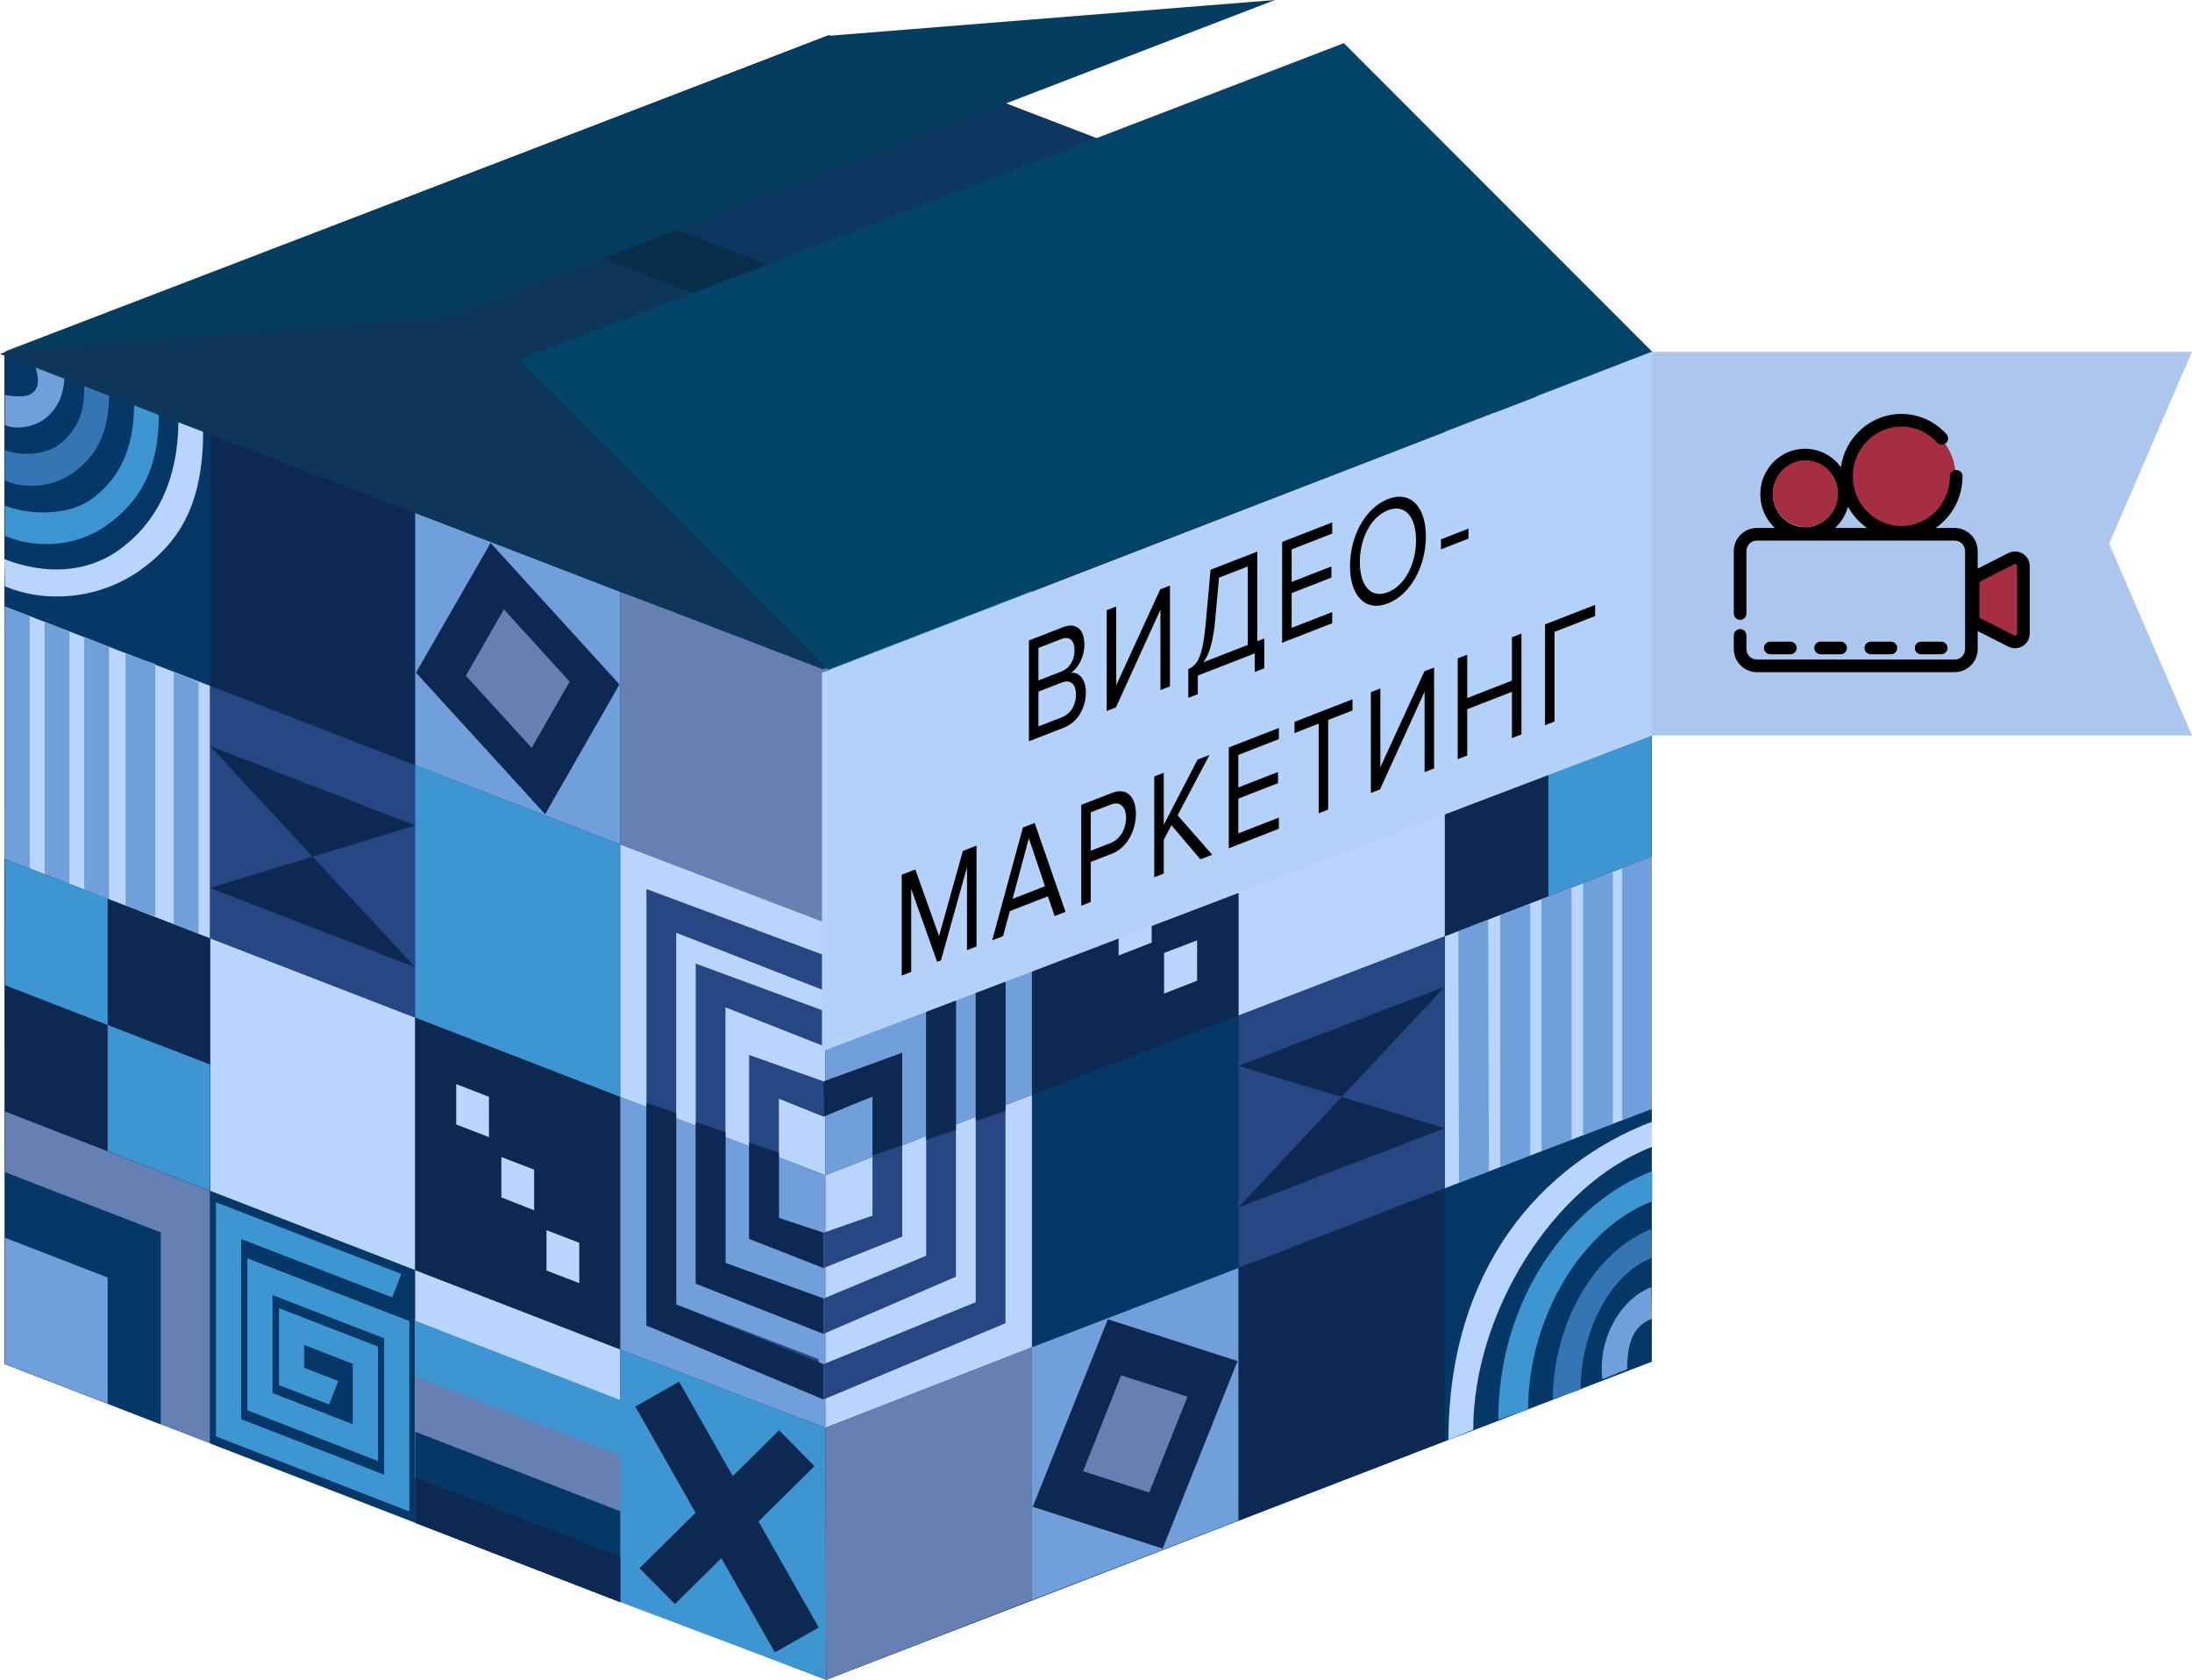 <svg width="261" height="200" viewBox="0 0 261 200" fill="none" xmlns="http://www.w3.org/2000/svg">
<path d="M98.38 200L0.59 162.422L0.558 41.949L98.413 79.559L98.38 200Z" fill="#053866"/>
<path d="M196.433 162.123L98.545 124.379L98.643 4.205L196.63 41.816L196.433 162.123Z" fill="#102E5B"/>
<path d="M98.379 200L196.628 161.989V41.816L98.412 79.56L98.379 200Z" fill="#054270"/>
<path d="M0.59 162.423L98.577 124.112L98.642 4.205L0.558 41.95L0.59 162.423Z" fill="#0A2D49"/>
<path d="M98.38 200L0.59 162.389L0.558 41.949L98.413 79.559L98.38 200Z" fill="#053866"/>
<path d="M25.013 81.662L0.59 72.217L0.558 41.949L25.013 51.593V81.662Z" fill="#053866"/>
<path d="M7.082 71.016C4.86 71.074 2.65 70.665 0.591 69.815L0.525 66.578C5.541 68.513 10.36 68.146 14.032 65.576C18.457 62.473 21.244 57.4 21.244 49.958L24.194 51.16C24.194 59.569 21.736 64.342 16.523 68.013C13.728 69.924 10.448 70.967 7.082 71.016V71.016Z" fill="#B9D5FD"/>
<path d="M49.438 91.106L25.015 81.661V51.593L49.438 61.037V91.106Z" fill="#0E2951"/>
<path d="M73.856 100.551L49.434 91.106V61.038L73.856 70.483V100.551Z" fill="#709FDC"/>
<path d="M98.28 109.861L73.857 100.551V70.482L98.411 79.559L98.28 109.861Z" fill="#6780B3"/>
<path d="M25.013 111.731L0.59 102.286V72.218L25.013 81.662V111.731Z" fill="#B9D5FD"/>
<path d="M49.438 121.174L25.015 111.729V81.661L49.438 91.106V121.174Z" fill="#274684"/>
<path d="M73.856 130.619L49.434 121.175V91.106L73.856 100.551V130.619Z" fill="#3D95D1"/>
<path d="M98.28 139.93L73.857 130.619V100.55L98.28 109.861V139.93Z" fill="#B9D5FD"/>
<path d="M49.438 151.244L25.015 141.8V111.731L49.438 121.176V151.244Z" fill="#B9D5FD"/>
<path d="M73.856 160.688L49.434 151.244V121.175L73.856 130.62V160.688Z" fill="#0E2951"/>
<path d="M98.28 169.999L73.857 160.688V130.619L98.28 139.93V169.999Z" fill="#709FDC"/>
<path d="M25.013 171.867L0.59 162.39V132.321L25.013 141.799V171.867Z" fill="#6780B3"/>
<path d="M49.438 181.312L25.015 171.868V141.799L49.438 151.244V181.312Z" fill="#053866"/>
<path d="M73.856 190.756L49.434 181.312V151.243L73.856 160.688V190.756Z" fill="#B9D5FD"/>
<path d="M98.379 200L73.857 190.756V160.687L98.28 169.998L98.379 200Z" fill="#3D95D1"/>
<path d="M5.573 64.775C3.864 64.802 2.169 64.472 0.59 63.808V60.203C4.098 61.572 8.425 61.105 10.588 59.636C14.194 57.2 15.965 53.429 15.965 48.189L18.915 49.391C18.915 55.832 16.653 59.77 12.621 62.606C10.54 64.036 8.083 64.792 5.573 64.775Z" fill="#3D95D1"/>
<path d="M3.835 57.834C2.721 57.861 1.615 57.645 0.59 57.2V53.596C2.688 54.397 5.901 54.197 7.671 52.395C9.539 50.492 10.031 48.957 10.031 45.787L12.982 46.988C12.982 51.393 11.506 54.364 8.687 56.299C7.264 57.307 5.569 57.843 3.835 57.834V57.834Z" fill="#3376B3"/>
<path d="M2.196 50.893C1.644 50.937 1.09 50.834 0.59 50.593V46.989C1.114 47.189 2.852 47.322 3.54 46.989C4.72 46.388 4.72 45.186 4.13 43.384L7.671 44.586C7.671 47.089 6.786 48.824 5.147 49.992C4.27 50.578 3.245 50.892 2.196 50.893V50.893Z" fill="#709FDC"/>
<path d="M97.658 165.793L76.973 157.818V105.857L98.052 113.699V117.904L80.513 111.063V155.315L97.462 161.822L97.658 165.793Z" fill="#274684"/>
<path d="M98.052 166.628L76.973 157.818V131.32L80.513 132.522V155.315L98.052 162.423V166.628Z" fill="#0E2951"/>
<path d="M97.658 157.984L82.841 152.244V114.733L98.052 120.34V124.545L86.381 119.94V150.375L98.052 154.613L97.658 157.984Z" fill="#274684"/>
<path d="M97.659 150.776L89.201 147.505V125.613L98.052 128.75V132.955L92.742 130.819V145.002L98.052 147.372L97.659 150.776Z" fill="#274684"/>
<path d="M98.052 150.977L89.201 147.506V136.026L92.742 137.228V145.003L98.052 146.772V150.977Z" fill="#0E2951"/>
<path d="M98.052 158.819L82.841 152.845V133.59L86.381 134.791V150.376L98.052 154.614V158.819Z" fill="#0E2951"/>
<path d="M19.145 169.598L0.59 162.389V139.563L19.145 146.738V169.598Z" fill="#053866"/>
<path d="M12.818 167.129L0.59 162.39V147.372L12.818 152.111V167.129Z" fill="#709FDC"/>
<path d="M73.759 81.495L64.908 96.946L49.533 80.093L58.417 64.642L73.759 81.495Z" fill="#0E2951"/>
<path d="M67.829 81.161L63.305 89.037L55.47 80.461L59.994 72.551L67.829 81.161Z" fill="#6780B3"/>
<path d="M73.856 190.755L49.434 181.311V157.25L73.856 166.694V190.755Z" fill="#3D95D1"/>
<path d="M73.856 190.756L49.434 181.312V163.858L73.856 173.302V190.756Z" fill="#6780B3"/>
<path d="M73.856 190.755L49.434 181.311V170.465L73.856 179.943V190.755Z" fill="#053866"/>
<path d="M73.856 190.755L49.434 181.311V175.905L73.856 185.349V190.755Z" fill="#0E2951"/>
<path d="M25.015 88.837L49.438 98.281L25.015 105.723L49.438 115.167L25.015 88.837Z" fill="#0E2951"/>
<path d="M3.54 103.488L0.59 102.286V72.218L3.54 73.419V103.488Z" fill="#709FDC"/>
<path d="M8.263 105.29L5.312 104.088V74.02L8.263 75.221V105.29Z" fill="#709FDC"/>
<path d="M23.638 111.296L20.688 110.095V80.026L23.638 81.228V111.296Z" fill="#709FDC"/>
<path d="M18.489 109.093L14.948 107.892V77.857L18.489 79.058V109.093Z" fill="#709FDC"/>
<path d="M12.982 107.092L10.031 105.89V75.822L12.982 77.023V107.092Z" fill="#709FDC"/>
<path d="M25.013 141.799L0.59 132.321V102.286L25.013 111.73V141.799Z" fill="#0E2951"/>
<path d="M25.013 141.798L12.818 137.059V122.041L25.013 126.747V141.798Z" fill="#3D95D1"/>
<path d="M12.818 122.043L0.59 117.304V102.286L12.818 106.992V122.043Z" fill="#3D95D1"/>
<path d="M39.733 165.827L34.717 163.891V157.951L43.503 161.355V171.767L30.947 166.895V152.011L47.24 158.318V177.774L27.21 169.998V145.336L47.24 153.078" stroke="#3D95D1" stroke-width="3" stroke-miterlimit="10"/>
<path d="M78.253 188.853L94.874 172.434" stroke="#0E2951" stroke-width="6" stroke-miterlimit="10"/>
<path d="M94.874 195.261L78.253 165.993" stroke="#0E2951" stroke-width="6" stroke-miterlimit="10"/>
<path d="M58.221 135.391L54.32 133.889V129.084L58.221 130.585V135.391Z" fill="#B9D5FD"/>
<path d="M63.598 144.102L59.697 142.567V137.761L63.598 139.263V144.102Z" fill="#B9D5FD"/>
<path d="M68.974 152.779L65.073 151.277V146.471L68.974 147.973V152.779Z" fill="#B9D5FD"/>
<path d="M98.412 79.56L196.628 41.816L196.66 162.122L98.379 200L98.412 79.56Z" fill="#053866"/>
<path d="M172.042 111.463L196.662 101.985V132.053L172.042 141.498V111.463Z" fill="#B9D5FD"/>
<path d="M147.453 120.907L172.04 111.463V141.498L147.453 150.976V120.907Z" fill="#274684"/>
<path d="M122.869 130.352L147.456 120.908V150.976L122.869 160.421V130.352Z" fill="#053866"/>
<path d="M98.282 139.93L122.869 130.352V160.42L98.282 169.998V139.93Z" fill="#B9D5FD"/>
<path d="M147.453 90.839L172.04 81.395V111.463L147.453 120.908V90.839Z" fill="#B9D5FD"/>
<path d="M122.869 100.284L147.456 90.84V120.908L122.869 130.353V100.284Z" fill="#0E2951"/>
<path d="M98.282 109.861L122.869 100.283V130.351L98.282 139.929V109.861Z" fill="#709FDC"/>
<path d="M147.453 150.977L172.04 141.499V171.567L147.453 181.045V150.977Z" fill="#0E2951"/>
<path d="M122.869 160.42L147.456 150.976V181.044L122.869 190.489V160.42Z" fill="#709FDC"/>
<path d="M98.282 169.998L122.869 160.42V190.489L98.381 200L98.282 169.998Z" fill="#6780B3"/>
<path d="M172.042 51.327L196.629 41.816L196.662 71.917L172.042 81.395V51.327Z" fill="#6780B3"/>
<path d="M147.453 60.77L172.04 51.326V81.394L147.453 90.838V60.77Z" fill="#053866"/>
<path d="M122.869 70.215L147.456 60.771V90.839L122.869 100.284V70.215Z" fill="#B9D5FD"/>
<path d="M98.413 79.559L122.869 70.215V100.283L98.282 109.861L98.413 79.559Z" fill="#3D95D1"/>
<path d="M98.052 166.628V162.424L116.18 155.048V110.797L98.904 117.438L97.658 114.067L119.721 105.591V157.551L98.052 166.628Z" fill="#274684"/>
<path d="M119.723 132.255L116.182 133.456V110.797L98.054 117.905V113.7L119.723 105.591V132.255Z" fill="#0E2951"/>
<path d="M98.054 158.819V154.614L110.281 149.508V119.673L98.054 124.545V120.341L113.822 115.668V152.011L98.054 158.819Z" fill="#274684"/>
<path d="M98.052 150.977V146.772L103.887 144.736V130.553L98.904 132.488L97.658 129.118L107.427 125.347V147.239L98.052 150.977Z" fill="#274684"/>
<path d="M107.429 136.36L103.889 137.561V130.553L98.054 132.956V128.751L107.429 125.347V136.36Z" fill="#0E2951"/>
<path d="M113.822 134.524L110.281 135.725V119.673L98.054 124.546V120.341L113.822 114.467V134.524Z" fill="#0E2951"/>
<path d="M184.368 46.588L196.629 41.816L196.662 56.9L184.368 61.605V46.588Z" fill="#FF8098"/>
<path d="M122.966 179.409L131.915 157.083L147.356 162.055L138.439 184.381L122.966 179.409Z" fill="#0E2951"/>
<path d="M128.967 175.171L133.491 163.758L141.391 166.294L136.835 177.707L128.967 175.171Z" fill="#6780B3"/>
<path d="M122.869 70.215L147.456 60.771V84.832L122.869 94.277V70.215Z" fill="#3D95D1"/>
<path d="M122.869 70.215L147.456 60.771V78.225L122.869 87.669V70.215Z" fill="#6780B3"/>
<path d="M122.869 70.215L147.456 60.771V71.583L122.869 81.061V70.215Z" fill="#053866"/>
<path d="M122.869 70.215L147.456 60.771V66.177L122.869 75.655V70.215Z" fill="#0E2951"/>
<path d="M172.04 134.323L147.453 143.768L172.04 117.47L147.453 126.915" fill="#0E2951"/>
<path d="M196.694 132.355L193.153 133.556V102.887L196.694 101.685V132.355Z" fill="#709FDC"/>
<path d="M192.04 133.923L188.499 135.125V105.056L192.04 103.855V133.923Z" fill="#709FDC"/>
<path d="M177.288 139.596L173.715 140.797L173.649 110.695L177.19 109.494L177.288 139.596Z" fill="#709FDC"/>
<path d="M182.202 137.694L178.629 138.896V108.827L182.202 107.626V137.694Z" fill="#709FDC"/>
<path d="M187.121 135.825L183.548 137.027V106.958L187.121 105.757V135.825Z" fill="#709FDC"/>
<path d="M172.042 81.395L196.662 71.918V101.986L172.042 111.464V81.395Z" fill="#0E2951"/>
<path d="M172.042 141.497L196.662 132.053V162.121L172.042 171.566V141.497Z" fill="#053866"/>
<path d="M172.042 81.395L184.368 76.656V91.673L172.042 96.412V81.395Z" fill="#3D95D1"/>
<path d="M175.418 170.232L172.468 171.433C172.468 150.976 183.581 138.595 196.694 133.555V136.559C184.86 141.098 175.418 156.415 175.418 170.232Z" fill="#B9D5FD"/>
<path d="M181.945 167.83L178.404 169.031C178.404 154.614 186.862 143.234 196.73 139.43V143.034C188.108 146.338 181.945 157.251 181.945 167.83Z" fill="#3D95D1"/>
<path d="M188.204 165.427L184.893 166.628C184.893 157.618 189.908 148.941 196.629 146.338L196.694 149.775C191.449 151.811 188.204 158.919 188.204 165.427Z" fill="#3376B3"/>
<path d="M193.745 163.024L190.795 164.225C190.205 159.419 192.958 154.647 196.63 153.245L196.696 157.017C194.368 157.884 193.745 160.12 193.745 163.024Z" fill="#709FDC"/>
<path d="M157.354 68.814L162.173 66.945V72.651L153.715 75.922V65.944L165.812 61.272V75.555L150.076 81.629V62.94L169.451 55.498V79.192L150.076 86.668" stroke="#3D95D1" stroke-width="5" stroke-miterlimit="10"/>
<path d="M118.442 75.522L101.723 104.823" stroke="#0E2951" stroke-width="6" stroke-miterlimit="10"/>
<path d="M101.723 81.962L118.442 98.382" stroke="#0E2951" stroke-width="6" stroke-miterlimit="10"/>
<path d="M138.604 113.465L142.538 111.963V116.769L138.604 118.304V113.465Z" fill="#B9D5FD"/>
<path d="M133.195 108.961L137.129 107.426V112.231L133.195 113.766V108.961Z" fill="#B9D5FD"/>
<path d="M127.786 104.422L131.72 102.887V107.726L127.786 109.228V104.422Z" fill="#B9D5FD"/>
<path d="M177.975 49.057L196.628 41.816L196.661 64.709L177.975 71.884V49.057Z" fill="#053866"/>
<path d="M182.992 47.088L196.63 41.816L196.662 58.535L182.992 63.808V47.088Z" fill="#709FDC"/>
<path d="M184.368 91.674L196.662 86.969V101.986L184.368 106.725V91.674Z" fill="#3D95D1"/>
<path d="M156.535 56.6L196.628 41.816L98.641 4.205L59.663 19.29L156.535 56.6Z" fill="#0D3760"/>
<path d="M148.668 60.303L97.987 79.692L0 42.148L50.747 22.692L148.668 60.303Z" fill="#0D3659"/>
<path d="M151.814 7.62939e-05L98.575 4.272L0.589 41.849L53.696 37.711L151.814 7.62939e-05Z" fill="#043D60"/>
<path d="M196.693 41.849L160.01 5.139L61.794 42.85L98.641 79.726L196.693 41.849Z" fill="#03446B"/>
<path d="M97.869 125.196V80.115L196.727 41.893H261L251.114 64.735L261 87.576H196.727L97.869 125.196Z" fill="#B4D1FA"/>
<path d="M126.66 86.648C128.325 86.001 129.294 84.31 129.294 82.384C129.294 80.944 128.489 79.943 127.52 80.122C128.352 79.564 129.116 78.259 129.116 76.747C129.116 74.947 128.148 74.064 126.565 74.68L122.512 76.257V88.263L126.66 86.648ZM126.374 79.956L123.645 81.018V77.148L126.374 76.086C127.397 75.688 127.943 76.339 127.943 77.419C127.943 78.517 127.397 79.558 126.374 79.956ZM126.428 85.407L123.645 86.49V82.35L126.428 81.267C127.547 80.831 128.12 81.58 128.12 82.678C128.12 83.956 127.493 84.993 126.428 85.407ZM132.868 84.233L138.176 72.591V82.167L139.308 81.727V69.721L138.148 70.172L132.908 81.589V72.211L131.776 72.652V84.658L132.868 84.233ZM141.491 83.091L142.624 82.65V80.436L149.406 77.797V80.011L150.538 79.57V76.024L149.706 76.348V65.674L144.139 67.841L143.579 74.088C143.197 78.305 142.583 79.156 141.491 79.671V83.091ZM144.698 73.761L145.148 68.78L148.573 67.447V76.789L143.306 78.839C143.975 77.912 144.466 76.389 144.698 73.761ZM158.625 74.209V72.877L153.795 74.757V70.617L158.53 68.775V67.442L153.795 69.285V65.415L158.625 63.535V62.203L152.662 64.524V76.53L158.625 74.209ZM165.261 71.843C167.95 70.797 169.778 67.421 169.778 63.875C169.778 60.329 167.95 58.377 165.261 59.423C162.56 60.474 160.745 63.844 160.745 67.391C160.745 70.936 162.56 72.894 165.261 71.843ZM165.261 70.511C163.215 71.307 161.918 69.724 161.918 66.934C161.918 64.126 163.215 61.551 165.261 60.755C167.295 59.964 168.605 61.524 168.605 64.332C168.605 67.122 167.295 69.72 165.261 70.511ZM174.849 64.134V62.946L171.574 64.22V65.408L174.849 64.134ZM116.274 112.69V100.684L114.65 101.316L111.812 111.457L108.987 103.52L107.364 104.152V116.158L108.496 115.717V105.835L111.58 114.517L112.044 114.336L115.141 103.249V113.131L116.274 112.69ZM126.871 108.567L123.2 97.989L121.795 98.536L118.138 111.965L119.434 111.46L120.239 108.483L124.769 106.72L125.575 109.071L126.871 108.567ZM124.428 105.521L120.567 107.024L122.504 99.808L124.428 105.521ZM129.876 107.397V102.627L132.4 101.645C134.201 100.944 135.252 98.879 135.252 96.917C135.252 94.955 134.228 93.697 132.4 94.409L128.743 95.832V107.838L129.876 107.397ZM132.263 100.366L129.876 101.295V96.723L132.263 95.794C133.341 95.374 134.078 96.024 134.078 97.374C134.078 98.724 133.341 99.947 132.263 100.366ZM144.338 101.769L140.218 97.073L144.011 89.891L142.592 90.443L138.566 98.219V92.009L137.434 92.45V104.456L138.566 104.015V99.983L139.481 98.259L142.933 102.316L144.338 101.769ZM152.274 98.681V97.349L147.444 99.228V95.088L152.179 93.246V91.914L147.444 93.757V89.886L152.274 88.007V86.675L146.311 88.995V101.001L152.274 98.681ZM158.146 96.396V85.722L161.039 84.596V83.264L154.135 85.951V87.283L157.014 86.162V96.836L158.146 96.396ZM164.318 93.994L169.626 82.352V91.928L170.759 91.487V79.481L169.599 79.933L164.359 91.35V81.972L163.227 82.413V94.419L164.318 93.994ZM181.157 87.441V75.435L180.024 75.876V81.042L174.703 83.113V77.947L173.57 78.388V90.394L174.703 89.953V84.445L180.024 82.374V87.882L181.157 87.441ZM185.099 85.907V75.233L189.929 73.353V72.021L183.966 74.342V86.348L185.099 85.907Z" fill="black"/>
<path d="M261 41.8H196.728V87.581H261L251.261 64.691L261 41.8Z" fill="black" fill-opacity="0.05"/>
<path d="M235.19 74.277V68.713L240.246 66.329V76.661L235.19 74.277Z" fill="#A62E41"/>
<ellipse cx="226.247" cy="56.791" rx="6.611" ry="6.756" fill="#A62E41"/>
<path fill-rule="evenodd" clip-rule="evenodd" d="M220.613 56.711C220.613 53.423 223.217 50.786 226.396 50.786C228.075 50.786 229.589 51.518 230.648 52.696C230.925 53.004 231.4 53.029 231.708 52.752C232.016 52.475 232.041 52.001 231.764 51.693C230.435 50.217 228.523 49.286 226.396 49.286C222.724 49.286 219.708 52.048 219.191 55.621C218.224 54.294 216.675 53.431 214.918 53.431C211.964 53.431 209.597 55.874 209.597 58.853C209.597 60.438 210.267 61.871 211.339 62.865H209.193C207.675 62.865 206.443 64.097 206.443 65.615V73.052C206.443 73.466 206.779 73.802 207.193 73.802C207.608 73.802 207.943 73.466 207.943 73.052V65.615C207.943 64.925 208.503 64.365 209.193 64.365H232.732C233.422 64.365 233.982 64.925 233.982 65.615V77.281C233.982 77.971 233.422 78.531 232.732 78.531H209.193C208.503 78.531 207.943 77.971 207.943 77.281V75.653C207.943 75.239 207.608 74.903 207.193 74.903C206.779 74.903 206.443 75.239 206.443 75.653V77.281C206.443 78.8 207.675 80.031 209.193 80.031H232.732C234.25 80.031 235.482 78.8 235.482 77.281V75.137L239.139 76.991C240.303 77.581 241.68 76.735 241.68 75.43V67.409C241.68 66.103 240.303 65.258 239.139 65.848L235.482 67.701V65.615C235.482 64.097 234.25 62.865 232.732 62.865H230.473C232.41 61.528 233.678 59.265 233.678 56.711C233.678 56.297 233.342 55.961 232.928 55.961C232.514 55.961 232.178 56.297 232.178 56.711C232.178 59.999 229.574 62.637 226.396 62.637C223.217 62.637 220.613 59.999 220.613 56.711ZM222.318 62.865C221.378 62.216 220.595 61.348 220.038 60.335C219.764 61.32 219.223 62.193 218.498 62.865H222.318ZM214.918 54.931C212.823 54.931 211.097 56.671 211.097 58.853C211.097 61.034 212.823 62.775 214.918 62.775C217.014 62.775 218.74 61.034 218.74 58.853C218.74 56.671 217.014 54.931 214.918 54.931ZM240.18 67.409C240.18 67.222 239.983 67.101 239.817 67.186L235.826 69.208C235.742 69.251 235.689 69.337 235.689 69.431V73.407C235.689 73.502 235.742 73.588 235.826 73.63L239.817 75.653C239.983 75.737 240.18 75.616 240.18 75.43V67.409ZM210.786 76.4C210.372 76.4 210.036 76.736 210.036 77.15C210.036 77.564 210.372 77.9 210.786 77.9H213.181C213.595 77.9 213.931 77.564 213.931 77.15C213.931 76.736 213.595 76.4 213.181 76.4H210.786ZM216.773 76.4C216.358 76.4 216.023 76.736 216.023 77.15C216.023 77.564 216.358 77.9 216.773 77.9H219.167C219.582 77.9 219.917 77.564 219.917 77.15C219.917 76.736 219.582 76.4 219.167 76.4H216.773ZM222.759 76.4C222.345 76.4 222.009 76.736 222.009 77.15C222.009 77.564 222.345 77.9 222.759 77.9H225.154C225.568 77.9 225.904 77.564 225.904 77.15C225.904 76.736 225.568 76.4 225.154 76.4H222.759ZM228.746 76.4C228.332 76.4 227.996 76.736 227.996 77.15C227.996 77.564 228.332 77.9 228.746 77.9H231.14C231.555 77.9 231.89 77.564 231.89 77.15C231.89 76.736 231.555 76.4 231.14 76.4H228.746Z" fill="black"/>
<ellipse cx="214.972" cy="58.779" rx="3.889" ry="3.974" fill="#A62E41"/>
</svg>
